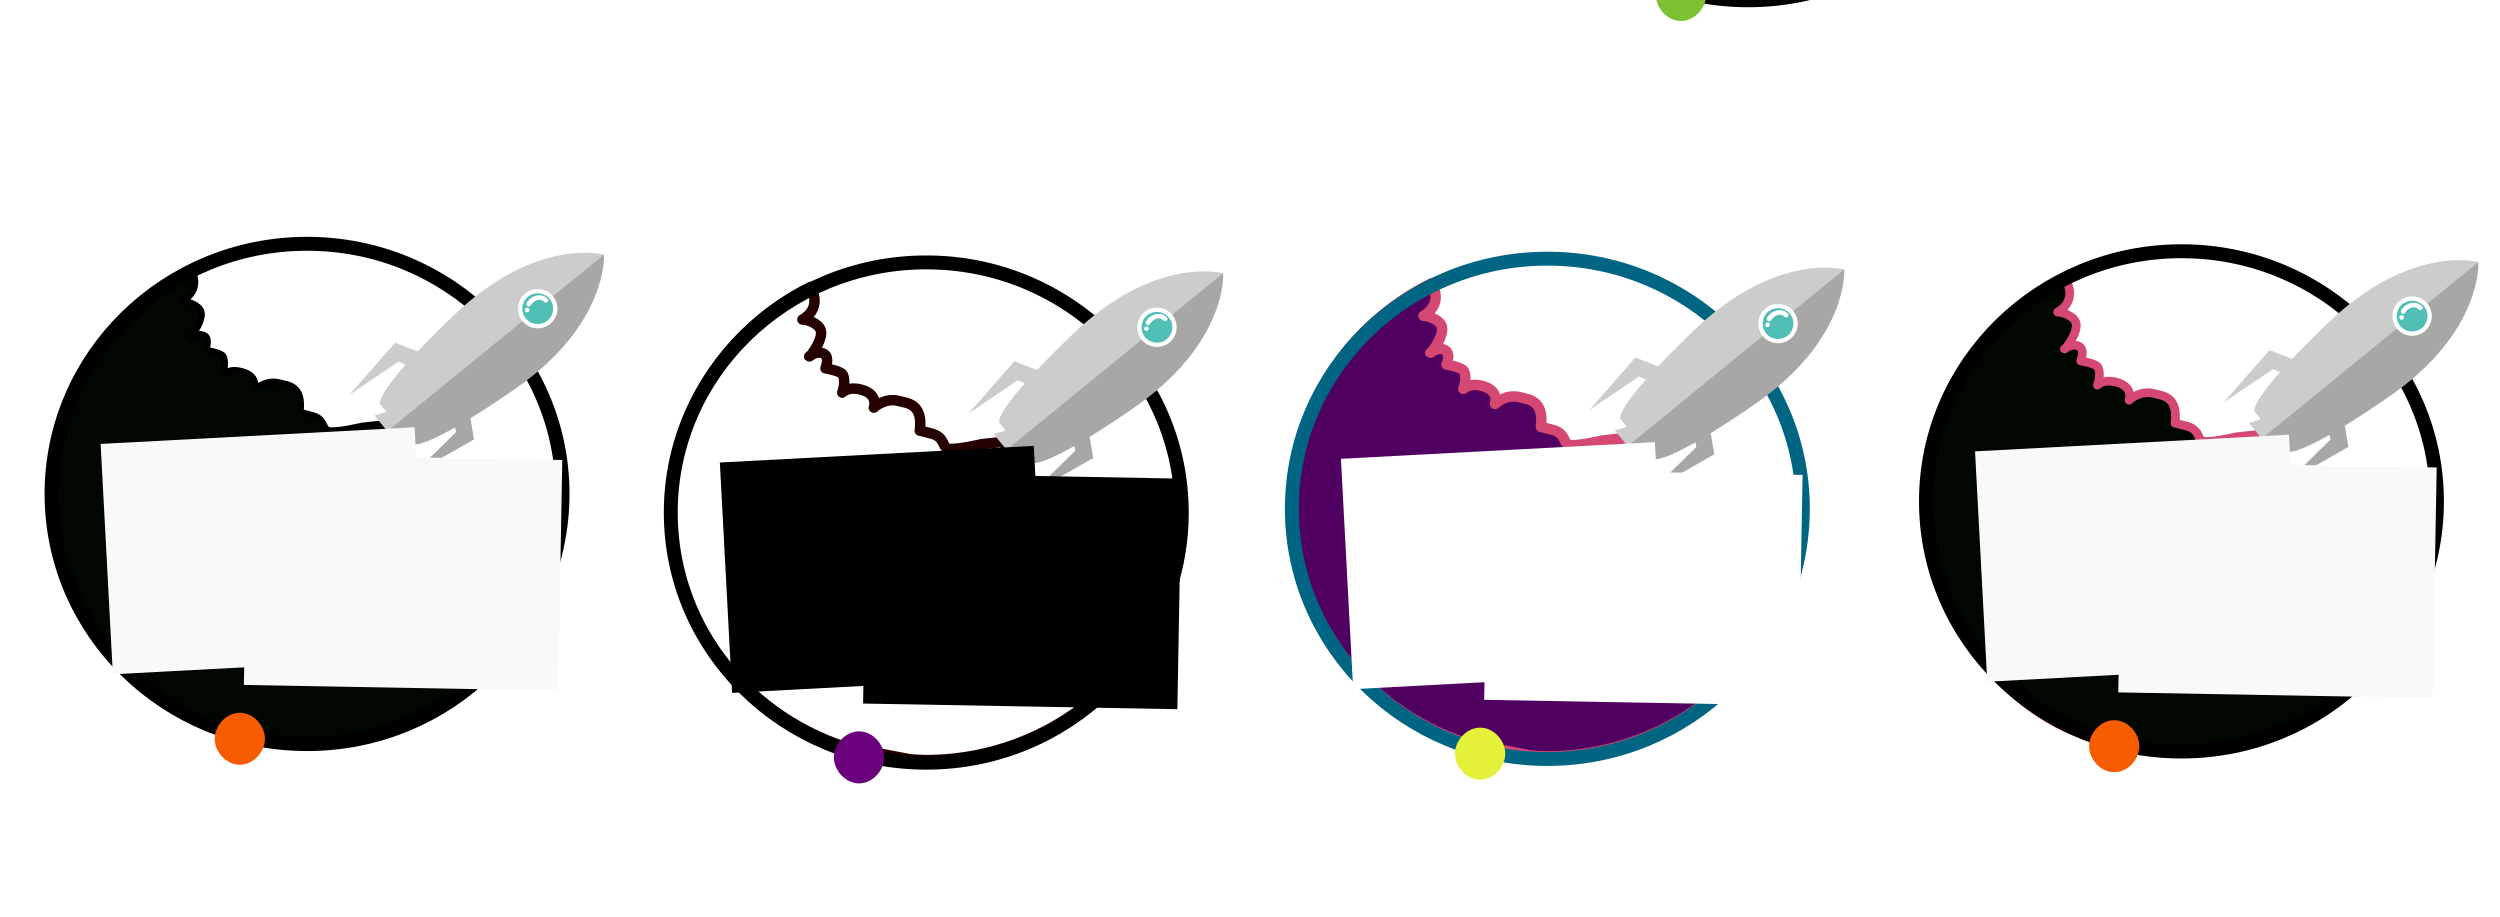 <?xml version="1.0" encoding="UTF-8" standalone="no"?>
<!-- Created with Inkscape (http://www.inkscape.org/) -->

<svg
   xmlns:dc="http://purl.org/dc/elements/1.1/"
   xmlns:cc="http://creativecommons.org/ns#"
   xmlns:rdf="http://www.w3.org/1999/02/22-rdf-syntax-ns#"
   xmlns:svg="http://www.w3.org/2000/svg"
   xmlns="http://www.w3.org/2000/svg"
   xmlns:xlink="http://www.w3.org/1999/xlink"
   xmlns:sodipodi="http://sodipodi.sourceforge.net/DTD/sodipodi-0.dtd"
   xmlns:inkscape="http://www.inkscape.org/namespaces/inkscape"
   height="297mm"
   width="810mm"
   viewBox="0 0 2870.079 1052.362"
   id="svg2"
   version="1.1"
   inkscape:version="0.91 r13725"
   sodipodi:docname="gu-logo.svg">
  <defs
     id="defs8">
    <mask
       id="mask26">
      <g
         style="filter:url(#alpha)"
         id="g1280">
        <rect
           x="0"
           y="0"
           width="722.11"
           height="723.671"
           style="fill:#000000;fill-opacity:0.5;stroke:none"
           id="rect1282" />
      </g>
    </mask>
    <filter
       id="alpha"
       filterUnits="objectBoundingBox"
       x="0"
       y="0"
       width="1"
       height="1">
      <feColorMatrix
         type="matrix"
         in="SourceGraphic"
         values="0 0 0 0 1 0 0 0 0 1 0 0 0 0 1 0 0 0 1 0"
         id="feColorMatrix448" />
    </filter>
    <clipPath
       id="clip309">
      <rect
         y="0"
         x="0"
         width="57"
         height="263"
         id="rect1288" />
    </clipPath>
    <clipPath
       id="clip310">
      <path
         inkscape:connector-curvature="0"
         d="m 0.191,0.156 56.078,0 0,262.816 -56.078,0 z m 0,0"
         id="path1285" />
    </clipPath>
  </defs>
  <sodipodi:namedview
     pagecolor="#ffffff"
     bordercolor="#666666"
     borderopacity="1"
     objecttolerance="10"
     gridtolerance="10"
     guidetolerance="10"
     inkscape:pageopacity="0"
     inkscape:pageshadow="2"
     inkscape:window-width="1332"
     inkscape:window-height="671"
     id="namedview6"
     showgrid="false"
     inkscape:zoom="0.16561336"
     inkscape:cx="2026.9169"
     inkscape:cy="615.04942"
     inkscape:window-x="0"
     inkscape:window-y="27"
     inkscape:window-maximized="0"
     inkscape:current-layer="g3233" />
  <g
     id="g3287"
     transform="translate(-736.732,159.637)">
    <ellipse
       ry="80.392"
       rx="79.412"
       cy="501.261"
       cx="201.004"
       id="path3201"
       style="fill:#000000;fill-opacity:1;stroke-width:14;stroke-miterlimit:4;stroke-dasharray:none" />
    <circle
       r="64.706"
       style="fill:#000000;fill-opacity:1;stroke-width:14;stroke-miterlimit:4;stroke-dasharray:none"
       id="ellipse3203"
       cx="286.494"
       cy="525.713" />
    <ellipse
       ry="50"
       rx="48.039"
       cy="531.641"
       cx="339.465"
       id="circle3205"
       style="fill:#000000;fill-opacity:1;stroke-width:14;stroke-miterlimit:4;stroke-dasharray:none" />
    <ellipse
       ry="25.191"
       rx="23.663"
       style="fill:#000000;fill-opacity:1;stroke-width:14;stroke-miterlimit:4;stroke-dasharray:none"
       id="circle3207"
       cx="389.282"
       cy="507.613" />
  </g>
  <use
     height="100%"
     width="100%"
     y="0"
     x="0"
     xlink:href="#surface944"
     transform="matrix(1.25,0,0,1.25,-449.64,383.985)"
     mask="url(#mask26)"
     id="use2444" />
  <path
     style="fill:#120000;fill-opacity:1;fill-rule:evenodd;stroke:none;stroke-width:1px;stroke-linecap:butt;stroke-linejoin:miter;stroke-opacity:1"
     d="m -511.675,64.915 c -7.716,0.054 -14.686,2.668 -14.686,2.668 l -81.301,101.875 -35.754,95.412 2.162,142.592 35.39,57.401 50.499,54.422 214.416,41.195 77.035,-23.246 66.564,-41.227 c 0,0 15.328,-21.468 1.912,-33.205 -17.991,-15.74 -32.398,0.707 -32.398,0.707 1.372,-4.503 0.406,-16.509 -5.467,-20.377 -6.932,-4.566 -23.506,0.952 -27.842,3.307 -0.621,0.539 -1.078,0.881 -1.078,0.881 -0.102,-0.148 0.326,-0.472 1.078,-0.881 2.239,-1.943 7.143,-7.026 5.273,-13.088 -1.945,-6.307 -13.635,-4.883 -13.635,-4.883 0,0 1.451,-15.514 -1.744,-18.357 -6.119,-5.445 -17.656,-4.188 -17.656,-4.188 0,0 8.835,-4.494 7.666,-20.152 -1.169,-15.659 -14.215,-14.387 -14.215,-14.387 0,0 13.013,-7.595 12.986,-22.475 -0.304,-7.105 4.901,-24.187 -23.566,-27.973 0,0 0.321,-2.205 0.178,-12.576 -0.205,-14.871 -12.273,-12.736 -10.176,-21.566 2.434,-10.246 16.6,-26.883 16.6,-26.883 l -11.699,-15.463 0.002,-0.002 -0.156,-0.201 -1.381,-1.824 -0.029,0.014 -11.916,-15.289 c 0,0 -19.729,9.393 -30.256,9.1 -9.072,-0.253 -3.895,-11.36 -18.209,-15.396 -9.983,-2.815 -12.197,-3.074 -12.197,-3.074 3.69,-28.48 -14.155,-27.861 -20.941,-29.988 -14.369,-3.866 -25.064,6.744 -25.064,6.744 0,0 4.596,-12.275 -10.23,-17.445 -14.826,-5.171 -21.449,2.203 -21.449,2.203 0,0 4.193,-10.821 0.512,-18.139 -1.922,-3.821 -17.285,-6.422 -17.285,-6.422 0,0 4.394,-10.927 -1.197,-14.434 -5.372,-3.369 -11.547,0.055 -14.004,1.717 -0.59,0.622 -1.014,0.951 -1.131,0.814 0,0 0.448,-0.352 1.131,-0.814 3.395,-3.584 12.999,-18.17 10.377,-26.045 -2.221,-6.672 -13.569,-10.705 -18.273,-10.541 0,0 19.608,-9.674 9.045,-31.117 -3.692,-7.495 -11.081,-9.44 -17.889,-9.393 z"
     id="path3299"
     inkscape:connector-curvature="0"
     sodipodi:nodetypes="scccccccccscscccscscscccsscccccccsscccscscscccscss" />
  <g
     id="g3233">
    <g
       id="g3253"
       transform="translate(-70.449,-17.078)"
       inkscape:export-xdpi="84.080002"
       inkscape:export-ydpi="84.080002">
      <path
         sodipodi:nodetypes="ccccccscscccscscscccssccccccscccscscscccscscc"
         inkscape:connector-curvature="0"
         id="ellipse3304"
         d="M 289.944,325.22 C 191.575,374.214 129.622,473.122 129.621,581.177 c 0.118,123.412 80.756,232.95 200.302,272.088 l 74.551,14.188 c 6.146,0.492 12.306,0.793 18.471,0.905 81.838,-0.135 159.898,-33.737 215.322,-92.689 -0.97,-2.643 -2.597,-5.147 -5.136,-7.347 -20.623,-17.87 -37.139,0.805 -37.139,0.805 1.573,-5.112 0.465,-18.746 -6.267,-23.137 -7.946,-5.184 -26.946,1.081 -31.916,3.754 -0.712,0.612 -1.236,1 -1.236,1 -0.117,-0.168 0.374,-0.536 1.236,-1 2.566,-2.206 8.188,-7.977 6.045,-14.86 -2.229,-7.16 -15.63,-5.544 -15.63,-5.544 0,0 1.664,-17.614 -1.999,-20.842 -7.015,-6.182 -20.24,-4.754 -20.24,-4.754 0,0 10.128,-5.102 8.788,-22.88 -1.34,-17.778 -16.295,-16.332 -16.295,-16.332 0,0 14.917,-8.625 14.886,-25.519 -0.348,-8.067 5.618,-27.461 -27.015,-31.759 0,0 0.368,-2.503 0.204,-14.279 -0.235,-16.884 -14.069,-14.461 -11.665,-24.486 2.79,-11.633 26.49,-55.408 26.49,-55.408 l -5.883,-8.727 -1.096,12.799 -0.376,-14.484 -27.972,3.052 c 0,0 -23.615,5.714 -35.682,5.381 -10.399,-0.287 -4.465,-12.898 -20.873,-17.48 -11.444,-3.196 -13.982,-3.49 -13.982,-3.49 4.23,-32.335 -16.227,-31.632 -24.006,-34.047 -16.471,-4.389 -28.732,7.657 -28.732,7.657 0,0 5.268,-13.936 -11.727,-19.807 -16.996,-5.871 -24.588,2.501 -24.588,2.501 0,0 4.807,-12.286 0.587,-20.594 -2.204,-4.338 -19.814,-7.291 -19.814,-7.291 0,0 5.037,-12.406 -1.372,-16.387 -6.158,-3.825 -13.237,0.062 -16.053,1.949 -0.676,0.707 -1.162,1.08 -1.296,0.925 0,0 0.513,-0.4 1.296,-0.925 3.892,-4.069 14.901,-20.63 11.895,-29.57 -2.547,-7.575 -15.555,-12.154 -20.947,-11.968 0,0 22.477,-10.983 10.368,-35.329 -0.361,-0.725 -0.763,-1.389 -1.182,-2.025 z"
         style="fill:#000600;fill-opacity:1;fill-rule:evenodd;stroke:#000000;stroke-width:6.845;stroke-linecap:round;stroke-linejoin:round;stroke-miterlimit:4;stroke-dasharray:none;stroke-dashoffset:30;stroke-opacity:1" />
      <ellipse
         ry="287.18"
         rx="293.323"
         cy="584.146"
         cx="422.945"
         id="path3140"
         style="fill:#ff0000;fill-opacity:0;fill-rule:evenodd;stroke:#000000;stroke-width:15.972;stroke-linecap:butt;stroke-linejoin:miter;stroke-miterlimit:4;stroke-dasharray:none;stroke-opacity:1" />
      <g
         transform="matrix(0.632,0.775,-0.775,0.632,1346.596,414.089)"
         id="g3252">
        <path
           inkscape:connector-curvature="0"
           style="fill:#cccccc;fill-opacity:1;fill-rule:nonzero;stroke:none"
           d="m -400.763,623.032 c 2.144,-16.025 4.253,-35.703 6.216,-59.897 10.63,-131.113 -54.849,-177.622 -54.849,-177.622 0,0 -65.635,46.509 -55,177.622 1.895,23.403 3.931,42.573 5.996,58.306 l -24.258,13.75 13.286,78.843 6.206,-68.213 7.759,-3.965 c 8.521,51.846 16.641,51.211 16.641,51.211 l 11.328,0 -5.312,13.291 45.474,0 -3.545,-13.291 10.645,0 c 0,0 7.969,0.61 16.401,-49.795 l 4.98,2.549 6.201,68.213 13.291,-78.843 z m 0,0"
           id="path2434-3" />
        <path
           style="fill:#120000;fill-opacity:0.191;fill-rule:nonzero;stroke:none"
           d="m -449.395,385.513 c 0,0 -0.052,0.039 -0.055,0.041 l 0,320.803 22.174,0 -3.545,-13.291 10.645,0 c 0,0 7.968,0.61 16.4,-49.795 l 4.98,2.549 6.201,68.213 13.291,-78.842 -21.459,-12.158 c 2.144,-16.025 4.252,-35.704 6.215,-59.898 10.63,-131.113 -54.848,-177.621 -54.848,-177.621 z"
           id="path2434"
           inkscape:connector-curvature="0" />
        <path
           inkscape:connector-curvature="0"
           style="fill:#ffffff;fill-opacity:1;fill-rule:nonzero;stroke:none"
           d="m -426.808,483.624 c 0,12.48 -10.117,22.593 -22.588,22.593 -12.48,0 -22.593,-10.112 -22.593,-22.593 0,-12.476 10.112,-22.588 22.593,-22.588 12.471,0 22.588,10.112 22.588,22.588"
           id="path2436" />
        <path
           inkscape:connector-curvature="0"
           style="fill:#51bfb5;fill-opacity:1;fill-rule:nonzero;stroke:none"
           d="m -431.681,483.624 c 0,9.785 -7.93,17.72 -17.72,17.72 -9.785,0 -17.715,-7.935 -17.715,-17.72 0,-9.785 7.93,-17.715 17.715,-17.715 9.79,0 17.72,7.93 17.72,17.715"
           id="path2438" />
        <path
           inkscape:connector-curvature="0"
           style="fill:#ffffff;fill-opacity:1;fill-rule:nonzero;stroke:none"
           d="m -450.836,467.676 c -10.581,0.591 -15.063,12.607 -11.758,21.416 1.196,3.179 6.333,1.802 5.127,-1.416 -1.978,-5.273 -0.649,-14.282 6.631,-14.683 3.408,-0.19 3.423,-5.508 0,-5.317"
           id="path2440" />
        <path
           inkscape:connector-curvature="0"
           style="fill:#ffffff;fill-opacity:1;fill-rule:nonzero;stroke:none"
           d="m -455.822,496.578 c 3.428,0 3.428,-5.312 0,-5.312 -3.428,0 -3.428,5.312 0,5.312"
           id="path2442" />
      </g>
      <path
         transform="matrix(0.75,0,0,0.84,28.85,384.756)"
         d="m 422.549,536.42 c -21.462,-4e-5 -38.492,18.261 -38.492,35.551 -2e-5,17.29 17.03,35.551 38.492,35.551 21.462,4e-5 38.492,-18.261 38.492,-35.551 10e-6,-17.29 -17.03,-35.551 -38.492,-35.551 z"
         id="path3199"
         style="fill:#f75d00;fill-opacity:1;fill-rule:evenodd;stroke:none;stroke-width:4;stroke-linecap:butt;stroke-linejoin:miter;stroke-miterlimit:4;stroke-dasharray:none;stroke-opacity:1"
         inkscape:original="M 422.54883 319.0293 A 255.88235 252.94118 0 0 0 166.66602 571.9707 A 255.88235 252.94118 0 0 0 422.54883 824.91211 A 255.88235 252.94118 0 0 0 678.43164 571.9707 A 255.88235 252.94118 0 0 0 422.54883 319.0293 z "
         inkscape:radius="-217.39153"
         sodipodi:type="inkscape:offset" />
      <flowRoot
         xml:space="preserve"
         id="flowRoot3328"
         style="font-style:normal;font-variant:normal;font-weight:normal;font-stretch:normal;font-size:40px;line-height:125%;font-family:sans-serif;-inkscape-font-specification:sans-serif;letter-spacing:0px;word-spacing:0px;fill:#f9f9f9;fill-opacity:1;stroke:none;stroke-width:1px;stroke-linecap:butt;stroke-linejoin:miter;stroke-opacity:1"
         transform="matrix(1,0.018,-0.018,1,292.427,-9.006)"><flowRegion
           id="flowRegion3330"><rect
             id="rect3332"
             width="360.783"
             height="264.717"
             x="72.584"
             y="546.412"
             style="font-style:normal;font-variant:normal;font-weight:normal;font-stretch:normal;font-family:sans-serif;-inkscape-font-specification:sans-serif;fill:#f9f9f9" /></flowRegion><flowPara
           id="flowPara3334"
           style="font-style:normal;font-variant:normal;font-weight:bold;font-stretch:normal;font-size:175px;font-family:Junction;-inkscape-font-specification:'Junction Bold';fill:#f9f9f9">u</flowPara></flowRoot>      <flowRoot
         transform="matrix(0.999,-0.053,0.053,0.999,84.489,-15.295)"
         style="font-style:normal;font-variant:normal;font-weight:normal;font-stretch:normal;font-size:225px;line-height:125%;font-family:sans-serif;-inkscape-font-specification:sans-serif;letter-spacing:0px;word-spacing:0px;fill:#f9f9f9;fill-opacity:1;stroke:none;stroke-width:1px;stroke-linecap:butt;stroke-linejoin:miter;stroke-opacity:1"
         id="flowRoot3336"
         xml:space="preserve"><flowRegion
           id="flowRegion3338"><rect
             style="font-style:normal;font-variant:normal;font-weight:normal;font-stretch:normal;font-size:225px;font-family:sans-serif;-inkscape-font-specification:sans-serif;fill:#f9f9f9"
             y="546.412"
             x="72.584"
             height="264.717"
             width="360.783"
             id="rect3340" /></flowRegion><flowPara
           style="font-style:normal;font-variant:normal;font-weight:bold;font-stretch:normal;font-size:225px;font-family:Junction;-inkscape-font-specification:'Junction Bold';fill:#f9f9f9"
           id="flowPara3342">G</flowPara></flowRoot>    </g>
    <g
       transform="translate(640.444,4.27)"
       id="g3273"
       inkscape:export-xdpi="84.080002"
       inkscape:export-ydpi="84.080002">
      <path
         style="fill:none;fill-opacity:1;fill-rule:evenodd;stroke:#250000;stroke-width:12;stroke-linecap:round;stroke-linejoin:round;stroke-miterlimit:4;stroke-dasharray:none;stroke-dashoffset:30;stroke-opacity:1"
         d="M 289.944,325.22 C 191.575,374.214 129.622,473.122 129.621,581.177 c 0.118,123.412 80.756,232.95 200.302,272.088 l 74.551,14.188 c 6.146,0.492 12.306,0.793 18.471,0.905 81.838,-0.135 159.898,-33.737 215.322,-92.689 -0.97,-2.643 -2.597,-5.147 -5.136,-7.347 -20.623,-17.87 -37.139,0.805 -37.139,0.805 1.573,-5.112 0.465,-18.746 -6.267,-23.137 -7.946,-5.184 -26.946,1.081 -31.916,3.754 -0.712,0.612 -1.236,1 -1.236,1 -0.117,-0.168 0.374,-0.536 1.236,-1 2.566,-2.206 8.188,-7.977 6.045,-14.86 -2.229,-7.16 -15.63,-5.544 -15.63,-5.544 0,0 1.664,-17.614 -1.999,-20.842 -7.015,-6.182 -20.24,-4.754 -20.24,-4.754 0,0 10.128,-5.102 8.788,-22.88 -1.34,-17.778 -16.295,-16.332 -16.295,-16.332 0,0 14.917,-8.625 14.886,-25.519 -0.348,-8.067 5.618,-27.461 -27.015,-31.759 0,0 0.368,-2.503 0.204,-14.279 -0.235,-16.884 -14.069,-14.461 -11.665,-24.486 2.79,-11.633 26.49,-55.408 26.49,-55.408 l -5.883,-8.727 -1.096,12.799 -0.376,-14.484 -27.972,3.052 c 0,0 -23.615,5.714 -35.682,5.381 -10.399,-0.287 -4.465,-12.898 -20.873,-17.48 -11.444,-3.196 -13.982,-3.49 -13.982,-3.49 4.23,-32.335 -16.227,-31.632 -24.006,-34.047 -16.471,-4.389 -28.732,7.657 -28.732,7.657 0,0 5.268,-13.936 -11.727,-19.807 -16.996,-5.871 -24.588,2.501 -24.588,2.501 0,0 4.807,-12.286 0.587,-20.594 -2.204,-4.338 -19.814,-7.291 -19.814,-7.291 0,0 5.037,-12.406 -1.372,-16.387 -6.158,-3.825 -13.237,0.062 -16.053,1.949 -0.676,0.707 -1.162,1.08 -1.296,0.925 0,0 0.513,-0.4 1.296,-0.925 3.892,-4.069 14.901,-20.63 11.895,-29.57 -2.547,-7.575 -15.555,-12.154 -20.947,-11.968 0,0 22.477,-10.983 10.368,-35.329 -0.361,-0.725 -0.763,-1.389 -1.182,-2.025 z"
         id="path3277"
         inkscape:connector-curvature="0"
         sodipodi:nodetypes="ccccccscscccscscscccssccccccscccscscscccscscc" />
      <ellipse
         style="fill:#ff0000;fill-opacity:0;fill-rule:evenodd;stroke:#000000;stroke-width:15.972;stroke-linecap:butt;stroke-linejoin:miter;stroke-miterlimit:4;stroke-dasharray:none;stroke-opacity:1"
         id="ellipse3275"
         cx="422.945"
         cy="584.146"
         rx="293.323"
         ry="287.18" />
      <g
         id="g3279"
         transform="matrix(0.632,0.775,-0.775,0.632,1346.596,414.089)">
        <path
           id="path3281"
           d="m -400.763,623.032 c 2.144,-16.025 4.253,-35.703 6.216,-59.897 10.63,-131.113 -54.849,-177.622 -54.849,-177.622 0,0 -65.635,46.509 -55,177.622 1.895,23.403 3.931,42.573 5.996,58.306 l -24.258,13.75 13.286,78.843 6.206,-68.213 7.759,-3.965 c 8.521,51.846 16.641,51.211 16.641,51.211 l 11.328,0 -5.312,13.291 45.474,0 -3.545,-13.291 10.645,0 c 0,0 7.969,0.61 16.401,-49.795 l 4.98,2.549 6.201,68.213 13.291,-78.843 z m 0,0"
           style="fill:#cccccc;fill-opacity:1;fill-rule:nonzero;stroke:none"
           inkscape:connector-curvature="0" />
        <path
           inkscape:connector-curvature="0"
           id="path3283"
           d="m -449.395,385.513 c 0,0 -0.052,0.039 -0.055,0.041 l 0,320.803 22.174,0 -3.545,-13.291 10.645,0 c 0,0 7.968,0.61 16.4,-49.795 l 4.98,2.549 6.201,68.213 13.291,-78.842 -21.459,-12.158 c 2.144,-16.025 4.252,-35.704 6.215,-59.898 10.63,-131.113 -54.848,-177.621 -54.848,-177.621 z"
           style="fill:#120000;fill-opacity:0.191;fill-rule:nonzero;stroke:none" />
        <path
           id="path3285"
           d="m -426.808,483.624 c 0,12.48 -10.117,22.593 -22.588,22.593 -12.48,0 -22.593,-10.112 -22.593,-22.593 0,-12.476 10.112,-22.588 22.593,-22.588 12.471,0 22.588,10.112 22.588,22.588"
           style="fill:#ffffff;fill-opacity:1;fill-rule:nonzero;stroke:none"
           inkscape:connector-curvature="0" />
        <path
           id="path3287"
           d="m -431.681,483.624 c 0,9.785 -7.93,17.72 -17.72,17.72 -9.785,0 -17.715,-7.935 -17.715,-17.72 0,-9.785 7.93,-17.715 17.715,-17.715 9.79,0 17.72,7.93 17.72,17.715"
           style="fill:#51bfb5;fill-opacity:1;fill-rule:nonzero;stroke:none"
           inkscape:connector-curvature="0" />
        <path
           id="path3289"
           d="m -450.836,467.676 c -10.581,0.591 -15.063,12.607 -11.758,21.416 1.196,3.179 6.333,1.802 5.127,-1.416 -1.978,-5.273 -0.649,-14.282 6.631,-14.683 3.408,-0.19 3.423,-5.508 0,-5.317"
           style="fill:#ffffff;fill-opacity:1;fill-rule:nonzero;stroke:none"
           inkscape:connector-curvature="0" />
        <path
           id="path3291"
           d="m -455.822,496.578 c 3.428,0 3.428,-5.312 0,-5.312 -3.428,0 -3.428,5.312 0,5.312"
           style="fill:#ffffff;fill-opacity:1;fill-rule:nonzero;stroke:none"
           inkscape:connector-curvature="0" />
      </g>
      <path
         sodipodi:type="inkscape:offset"
         inkscape:radius="-217.39153"
         inkscape:original="M 422.54883 319.0293 A 255.88235 252.94118 0 0 0 166.66602 571.9707 A 255.88235 252.94118 0 0 0 422.54883 824.91211 A 255.88235 252.94118 0 0 0 678.43164 571.9707 A 255.88235 252.94118 0 0 0 422.54883 319.0293 z "
         style="fill:#6b017c;fill-opacity:1;fill-rule:evenodd;stroke:none;stroke-width:4;stroke-linecap:butt;stroke-linejoin:miter;stroke-miterlimit:4;stroke-dasharray:none;stroke-opacity:1"
         id="path3293"
         d="m 422.549,536.42 c -21.462,-4e-5 -38.492,18.261 -38.492,35.551 -2e-5,17.29 17.03,35.551 38.492,35.551 21.462,4e-5 38.492,-18.261 38.492,-35.551 10e-6,-17.29 -17.03,-35.551 -38.492,-35.551 z"
         transform="matrix(0.75,0,0,0.84,28.85,384.756)" />
      <flowRoot
         transform="matrix(1,0.018,-0.018,1,292.427,-9.006)"
         style="font-style:normal;font-variant:normal;font-weight:normal;font-stretch:normal;font-size:40px;line-height:125%;font-family:sans-serif;-inkscape-font-specification:sans-serif;letter-spacing:0px;word-spacing:0px;fill:#000000;fill-opacity:1;stroke:none;stroke-width:1px;stroke-linecap:butt;stroke-linejoin:miter;stroke-opacity:1"
         id="flowRoot3295"
         xml:space="preserve"><flowRegion
           id="flowRegion3297"><rect
             style="font-style:normal;font-variant:normal;font-weight:normal;font-stretch:normal;font-family:sans-serif;-inkscape-font-specification:sans-serif;fill:#000000;fill-opacity:1"
             y="546.412"
             x="72.584"
             height="264.717"
             width="360.783"
             id="rect3299" /></flowRegion><flowPara
           style="font-style:normal;font-variant:normal;font-weight:bold;font-stretch:normal;font-size:175px;font-family:Junction;-inkscape-font-specification:'Junction Bold';fill:#000000;fill-opacity:1"
           id="flowPara3301">u</flowPara></flowRoot>      <flowRoot
         xml:space="preserve"
         id="flowRoot3303"
         style="font-style:normal;font-variant:normal;font-weight:normal;font-stretch:normal;font-size:225px;line-height:125%;font-family:sans-serif;-inkscape-font-specification:sans-serif;letter-spacing:0px;word-spacing:0px;fill:#000000;fill-opacity:1;stroke:none;stroke-width:1px;stroke-linecap:butt;stroke-linejoin:miter;stroke-opacity:1"
         transform="matrix(0.999,-0.053,0.053,0.999,84.489,-15.295)"><flowRegion
           id="flowRegion3305"><rect
             id="rect3307"
             width="360.783"
             height="264.717"
             x="72.584"
             y="546.412"
             style="font-style:normal;font-variant:normal;font-weight:normal;font-stretch:normal;font-size:225px;font-family:sans-serif;-inkscape-font-specification:sans-serif;fill:#000000;fill-opacity:1" /></flowRegion><flowPara
           id="flowPara3309"
           style="font-style:normal;font-variant:normal;font-weight:bold;font-stretch:normal;font-size:225px;font-family:Junction;-inkscape-font-specification:'Junction Bold';fill:#000000;fill-opacity:1">G</flowPara></flowRoot>    </g>
    <g
       id="g3311"
       transform="translate(1353.471,3.2633191e-6)"
       inkscape:export-xdpi="84.080002"
       inkscape:export-ydpi="84.080002">
      <path
         sodipodi:nodetypes="ccccccscscccscscscccssccccccscccscscscccscscc"
         inkscape:connector-curvature="0"
         id="path3313"
         d="M 289.944,325.22 C 191.575,374.214 129.622,473.122 129.621,581.177 c 0.118,123.412 80.756,232.95 200.302,272.088 l 74.551,14.188 c 6.146,0.492 12.306,0.793 18.471,0.905 81.838,-0.135 159.898,-33.737 215.322,-92.689 -0.97,-2.643 -2.597,-5.147 -5.136,-7.347 -20.623,-17.87 -37.139,0.805 -37.139,0.805 1.573,-5.112 0.465,-18.746 -6.267,-23.137 -7.946,-5.184 -26.946,1.081 -31.916,3.754 -0.712,0.612 -1.236,1 -1.236,1 -0.117,-0.168 0.374,-0.536 1.236,-1 2.566,-2.206 8.188,-7.977 6.045,-14.86 -2.229,-7.16 -15.63,-5.544 -15.63,-5.544 0,0 1.664,-17.614 -1.999,-20.842 -7.015,-6.182 -20.24,-4.754 -20.24,-4.754 0,0 10.128,-5.102 8.788,-22.88 -1.34,-17.778 -16.295,-16.332 -16.295,-16.332 0,0 14.917,-8.625 14.886,-25.519 -0.348,-8.067 5.618,-27.461 -27.015,-31.759 0,0 0.368,-2.503 0.204,-14.279 -0.235,-16.884 -14.069,-14.461 -11.665,-24.486 2.79,-11.633 26.49,-55.408 26.49,-55.408 l -5.883,-8.727 -1.096,12.799 -0.376,-14.484 -27.972,3.052 c 0,0 -23.615,5.714 -35.682,5.381 -10.399,-0.287 -4.465,-12.898 -20.873,-17.48 -11.444,-3.196 -13.982,-3.49 -13.982,-3.49 4.23,-32.335 -16.227,-31.632 -24.006,-34.047 -16.471,-4.389 -28.732,7.657 -28.732,7.657 0,0 5.268,-13.936 -11.727,-19.807 -16.996,-5.871 -24.588,2.501 -24.588,2.501 0,0 4.807,-12.286 0.587,-20.594 -2.204,-4.338 -19.814,-7.291 -19.814,-7.291 0,0 5.037,-12.406 -1.372,-16.387 -6.158,-3.825 -13.237,0.062 -16.053,1.949 -0.676,0.707 -1.162,1.08 -1.296,0.925 0,0 0.513,-0.4 1.296,-0.925 3.892,-4.069 14.901,-20.63 11.895,-29.57 -2.547,-7.575 -15.555,-12.154 -20.947,-11.968 0,0 22.477,-10.983 10.368,-35.329 -0.361,-0.725 -0.763,-1.389 -1.182,-2.025 z"
         style="fill:#500061;fill-opacity:1;fill-rule:evenodd;stroke:#d44871;stroke-width:12;stroke-linecap:round;stroke-linejoin:round;stroke-miterlimit:4;stroke-dasharray:none;stroke-dashoffset:30;stroke-opacity:1" />
      <ellipse
         ry="287.18"
         rx="293.323"
         cy="584.146"
         cx="422.945"
         id="ellipse3315"
         style="fill:#ff0000;fill-opacity:0;fill-rule:evenodd;stroke:#006583;stroke-width:15.972;stroke-linecap:butt;stroke-linejoin:miter;stroke-miterlimit:4;stroke-dasharray:none;stroke-opacity:1" />
      <g
         transform="matrix(0.632,0.775,-0.775,0.632,1346.596,414.089)"
         id="g3317">
        <path
           inkscape:connector-curvature="0"
           style="fill:#cccccc;fill-opacity:1;fill-rule:nonzero;stroke:none"
           d="m -400.763,623.032 c 2.144,-16.025 4.253,-35.703 6.216,-59.897 10.63,-131.113 -54.849,-177.622 -54.849,-177.622 0,0 -65.635,46.509 -55,177.622 1.895,23.403 3.931,42.573 5.996,58.306 l -24.258,13.75 13.286,78.843 6.206,-68.213 7.759,-3.965 c 8.521,51.846 16.641,51.211 16.641,51.211 l 11.328,0 -5.312,13.291 45.474,0 -3.545,-13.291 10.645,0 c 0,0 7.969,0.61 16.401,-49.795 l 4.98,2.549 6.201,68.213 13.291,-78.843 z m 0,0"
           id="path3319" />
        <path
           style="fill:#120000;fill-opacity:0.191;fill-rule:nonzero;stroke:none"
           d="m -449.395,385.513 c 0,0 -0.052,0.039 -0.055,0.041 l 0,320.803 22.174,0 -3.545,-13.291 10.645,0 c 0,0 7.968,0.61 16.4,-49.795 l 4.98,2.549 6.201,68.213 13.291,-78.842 -21.459,-12.158 c 2.144,-16.025 4.252,-35.704 6.215,-59.898 10.63,-131.113 -54.848,-177.621 -54.848,-177.621 z"
           id="path3321"
           inkscape:connector-curvature="0" />
        <path
           inkscape:connector-curvature="0"
           style="fill:#ffffff;fill-opacity:1;fill-rule:nonzero;stroke:none"
           d="m -426.808,483.624 c 0,12.48 -10.117,22.593 -22.588,22.593 -12.48,0 -22.593,-10.112 -22.593,-22.593 0,-12.476 10.112,-22.588 22.593,-22.588 12.471,0 22.588,10.112 22.588,22.588"
           id="path3323" />
        <path
           inkscape:connector-curvature="0"
           style="fill:#51bfb5;fill-opacity:1;fill-rule:nonzero;stroke:none"
           d="m -431.681,483.624 c 0,9.785 -7.93,17.72 -17.72,17.72 -9.785,0 -17.715,-7.935 -17.715,-17.72 0,-9.785 7.93,-17.715 17.715,-17.715 9.79,0 17.72,7.93 17.72,17.715"
           id="path3325" />
        <path
           inkscape:connector-curvature="0"
           style="fill:#ffffff;fill-opacity:1;fill-rule:nonzero;stroke:none"
           d="m -450.836,467.676 c -10.581,0.591 -15.063,12.607 -11.758,21.416 1.196,3.179 6.333,1.802 5.127,-1.416 -1.978,-5.273 -0.649,-14.282 6.631,-14.683 3.408,-0.19 3.423,-5.508 0,-5.317"
           id="path3327" />
        <path
           inkscape:connector-curvature="0"
           style="fill:#ffffff;fill-opacity:1;fill-rule:nonzero;stroke:none"
           d="m -455.822,496.578 c 3.428,0 3.428,-5.312 0,-5.312 -3.428,0 -3.428,5.312 0,5.312"
           id="path3329" />
      </g>
      <path
         transform="matrix(0.75,0,0,0.84,28.85,384.756)"
         d="m 422.549,536.42 c -21.462,-4e-5 -38.492,18.261 -38.492,35.551 -2e-5,17.29 17.03,35.551 38.492,35.551 21.462,4e-5 38.492,-18.261 38.492,-35.551 10e-6,-17.29 -17.03,-35.551 -38.492,-35.551 z"
         id="path3331"
         style="fill:#e5f038;fill-opacity:1;fill-rule:evenodd;stroke:none;stroke-width:4;stroke-linecap:butt;stroke-linejoin:miter;stroke-miterlimit:4;stroke-dasharray:none;stroke-opacity:1"
         inkscape:original="M 422.54883 319.0293 A 255.88235 252.94118 0 0 0 166.66602 571.9707 A 255.88235 252.94118 0 0 0 422.54883 824.91211 A 255.88235 252.94118 0 0 0 678.43164 571.9707 A 255.88235 252.94118 0 0 0 422.54883 319.0293 z "
         inkscape:radius="-217.39153"
         sodipodi:type="inkscape:offset" />
      <flowRoot
         xml:space="preserve"
         id="flowRoot3333"
         style="font-style:normal;font-variant:normal;font-weight:normal;font-stretch:normal;font-size:40px;line-height:125%;font-family:sans-serif;-inkscape-font-specification:sans-serif;letter-spacing:0px;word-spacing:0px;fill:#ffffff;fill-opacity:1;stroke:none;stroke-width:1px;stroke-linecap:butt;stroke-linejoin:miter;stroke-opacity:1"
         transform="matrix(1,0.018,-0.018,1,292.427,-9.006)"><flowRegion
           id="flowRegion3335"><rect
             id="rect3337"
             width="360.783"
             height="264.717"
             x="72.584"
             y="546.412"
             style="font-style:normal;font-variant:normal;font-weight:normal;font-stretch:normal;font-family:sans-serif;-inkscape-font-specification:sans-serif;fill:#ffffff;fill-opacity:1" /></flowRegion><flowPara
           id="flowPara3339"
           style="font-style:normal;font-variant:normal;font-weight:bold;font-stretch:normal;font-size:175px;font-family:Junction;-inkscape-font-specification:'Junction Bold';fill:#ffffff;fill-opacity:1">u</flowPara></flowRoot>      <flowRoot
         transform="matrix(0.999,-0.053,0.053,0.999,84.489,-15.295)"
         style="font-style:normal;font-variant:normal;font-weight:normal;font-stretch:normal;font-size:225px;line-height:125%;font-family:sans-serif;-inkscape-font-specification:sans-serif;letter-spacing:0px;word-spacing:0px;fill:#ffffff;fill-opacity:1;stroke:none;stroke-width:1px;stroke-linecap:butt;stroke-linejoin:miter;stroke-opacity:1"
         id="flowRoot3341"
         xml:space="preserve"><flowRegion
           id="flowRegion3343"><rect
             style="font-style:normal;font-variant:normal;font-weight:normal;font-stretch:normal;font-size:225px;font-family:sans-serif;-inkscape-font-specification:sans-serif;fill:#ffffff;fill-opacity:1"
             y="546.412"
             x="72.584"
             height="264.717"
             width="360.783"
             id="rect3345" /></flowRegion><flowPara
           style="font-style:normal;font-variant:normal;font-weight:bold;font-stretch:normal;font-size:225px;font-family:Junction;-inkscape-font-specification:'Junction Bold';fill:#ffffff;fill-opacity:1"
           id="flowPara3347">G</flowPara></flowRoot>    </g>
    <g
       id="g3349"
       transform="translate(1584.031,-871.003)"
       inkscape:export-xdpi="168.16"
       inkscape:export-ydpi="168.16">
      <path
         sodipodi:nodetypes="ccccccscscccscscscccssccccccscccscscscccscscc"
         inkscape:connector-curvature="0"
         id="path3351"
         d="M 289.944,325.22 C 191.575,374.214 129.622,473.122 129.621,581.177 c 0.118,123.412 80.756,232.95 200.302,272.088 l 74.551,14.188 c 6.146,0.492 12.306,0.793 18.471,0.905 81.838,-0.135 159.898,-33.737 215.322,-92.689 -0.97,-2.643 -2.597,-5.147 -5.136,-7.347 -20.623,-17.87 -37.139,0.805 -37.139,0.805 1.573,-5.112 0.465,-18.746 -6.267,-23.137 -7.946,-5.184 -26.946,1.081 -31.916,3.754 -0.712,0.612 -1.236,1 -1.236,1 -0.117,-0.168 0.374,-0.536 1.236,-1 2.566,-2.206 8.188,-7.977 6.045,-14.86 -2.229,-7.16 -15.63,-5.544 -15.63,-5.544 0,0 1.664,-17.614 -1.999,-20.842 -7.015,-6.182 -20.24,-4.754 -20.24,-4.754 0,0 10.128,-5.102 8.788,-22.88 -1.34,-17.778 -16.295,-16.332 -16.295,-16.332 0,0 14.917,-8.625 14.886,-25.519 -0.348,-8.067 5.618,-27.461 -27.015,-31.759 0,0 0.368,-2.503 0.204,-14.279 -0.235,-16.884 -14.069,-14.461 -11.665,-24.486 2.79,-11.633 26.49,-55.408 26.49,-55.408 l -5.883,-8.727 -1.096,12.799 -0.376,-14.484 -27.972,3.052 c 0,0 -23.615,5.714 -35.682,5.381 -10.399,-0.287 -4.465,-12.898 -20.873,-17.48 -11.444,-3.196 -13.982,-3.49 -13.982,-3.49 4.23,-32.335 -16.227,-31.632 -24.006,-34.047 -16.471,-4.389 -28.732,7.657 -28.732,7.657 0,0 5.268,-13.936 -11.727,-19.807 -16.996,-5.871 -24.588,2.501 -24.588,2.501 0,0 4.807,-12.286 0.587,-20.594 -2.204,-4.338 -19.814,-7.291 -19.814,-7.291 0,0 5.037,-12.406 -1.372,-16.387 -6.158,-3.825 -13.237,0.062 -16.053,1.949 -0.676,0.707 -1.162,1.08 -1.296,0.925 0,0 0.513,-0.4 1.296,-0.925 3.892,-4.069 14.901,-20.63 11.895,-29.57 -2.547,-7.575 -15.555,-12.154 -20.947,-11.968 0,0 22.477,-10.983 10.368,-35.329 -0.361,-0.725 -0.763,-1.389 -1.182,-2.025 z"
         style="fill:none;fill-opacity:1;fill-rule:evenodd;stroke:#a61641;stroke-width:12;stroke-linecap:round;stroke-linejoin:round;stroke-miterlimit:4;stroke-dasharray:none;stroke-dashoffset:30;stroke-opacity:1" />
      <ellipse
         ry="287.18"
         rx="293.323"
         cy="584.146"
         cx="422.945"
         id="ellipse3353"
         style="fill:#ff0000;fill-opacity:0;fill-rule:evenodd;stroke:#000000;stroke-width:15.972;stroke-linecap:butt;stroke-linejoin:miter;stroke-miterlimit:4;stroke-dasharray:none;stroke-opacity:1" />
      <g
         transform="matrix(0.632,0.775,-0.775,0.632,1346.596,414.089)"
         id="g3355">
        <path
           inkscape:connector-curvature="0"
           style="fill:#cccccc;fill-opacity:1;fill-rule:nonzero;stroke:none"
           d="m -400.763,623.032 c 2.144,-16.025 4.253,-35.703 6.216,-59.897 10.63,-131.113 -54.849,-177.622 -54.849,-177.622 0,0 -65.635,46.509 -55,177.622 1.895,23.403 3.931,42.573 5.996,58.306 l -24.258,13.75 13.286,78.843 6.206,-68.213 7.759,-3.965 c 8.521,51.846 16.641,51.211 16.641,51.211 l 11.328,0 -5.312,13.291 45.474,0 -3.545,-13.291 10.645,0 c 0,0 7.969,0.61 16.401,-49.795 l 4.98,2.549 6.201,68.213 13.291,-78.843 z m 0,0"
           id="path3357" />
        <path
           style="fill:#120000;fill-opacity:0.191;fill-rule:nonzero;stroke:none"
           d="m -449.395,385.513 c 0,0 -0.052,0.039 -0.055,0.041 l 0,320.803 22.174,0 -3.545,-13.291 10.645,0 c 0,0 7.968,0.61 16.4,-49.795 l 4.98,2.549 6.201,68.213 13.291,-78.842 -21.459,-12.158 c 2.144,-16.025 4.252,-35.704 6.215,-59.898 10.63,-131.113 -54.848,-177.621 -54.848,-177.621 z"
           id="path3359"
           inkscape:connector-curvature="0" />
        <path
           inkscape:connector-curvature="0"
           style="fill:#ffffff;fill-opacity:1;fill-rule:nonzero;stroke:none"
           d="m -426.808,483.624 c 0,12.48 -10.117,22.593 -22.588,22.593 -12.48,0 -22.593,-10.112 -22.593,-22.593 0,-12.476 10.112,-22.588 22.593,-22.588 12.471,0 22.588,10.112 22.588,22.588"
           id="path3361" />
        <path
           inkscape:connector-curvature="0"
           style="fill:#51bfb5;fill-opacity:1;fill-rule:nonzero;stroke:none"
           d="m -431.681,483.624 c 0,9.785 -7.93,17.72 -17.72,17.72 -9.785,0 -17.715,-7.935 -17.715,-17.72 0,-9.785 7.93,-17.715 17.715,-17.715 9.79,0 17.72,7.93 17.72,17.715"
           id="path3363" />
        <path
           inkscape:connector-curvature="0"
           style="fill:#ffffff;fill-opacity:1;fill-rule:nonzero;stroke:none"
           d="m -450.836,467.676 c -10.581,0.591 -15.063,12.607 -11.758,21.416 1.196,3.179 6.333,1.802 5.127,-1.416 -1.978,-5.273 -0.649,-14.282 6.631,-14.683 3.408,-0.19 3.423,-5.508 0,-5.317"
           id="path3365" />
        <path
           inkscape:connector-curvature="0"
           style="fill:#ffffff;fill-opacity:1;fill-rule:nonzero;stroke:none"
           d="m -455.822,496.578 c 3.428,0 3.428,-5.312 0,-5.312 -3.428,0 -3.428,5.312 0,5.312"
           id="path3367" />
      </g>
      <path
         transform="matrix(0.75,0,0,0.84,28.85,384.756)"
         d="m 422.549,536.42 c -21.462,-4e-5 -38.492,18.261 -38.492,35.551 -2e-5,17.29 17.03,35.551 38.492,35.551 21.462,4e-5 38.492,-18.261 38.492,-35.551 10e-6,-17.29 -17.03,-35.551 -38.492,-35.551 z"
         id="path3369"
         style="fill:#7dc034;fill-opacity:1;fill-rule:evenodd;stroke:none;stroke-width:4;stroke-linecap:butt;stroke-linejoin:miter;stroke-miterlimit:4;stroke-dasharray:none;stroke-opacity:1"
         inkscape:original="M 422.54883 319.0293 A 255.88235 252.94118 0 0 0 166.66602 571.9707 A 255.88235 252.94118 0 0 0 422.54883 824.91211 A 255.88235 252.94118 0 0 0 678.43164 571.9707 A 255.88235 252.94118 0 0 0 422.54883 319.0293 z "
         inkscape:radius="-217.39153"
         sodipodi:type="inkscape:offset" />
      <flowRoot
         xml:space="preserve"
         id="flowRoot3371"
         style="font-style:normal;font-variant:normal;font-weight:normal;font-stretch:normal;font-size:40px;line-height:125%;font-family:sans-serif;-inkscape-font-specification:sans-serif;letter-spacing:0px;word-spacing:0px;fill:#6f2b3f;fill-opacity:1;stroke:none;stroke-width:1px;stroke-linecap:butt;stroke-linejoin:miter;stroke-opacity:1"
         transform="matrix(1,0.018,-0.018,1,292.427,-9.006)"><flowRegion
           id="flowRegion3373"><rect
             id="rect3375"
             width="360.783"
             height="264.717"
             x="72.584"
             y="546.412"
             style="font-style:normal;font-variant:normal;font-weight:normal;font-stretch:normal;font-family:sans-serif;-inkscape-font-specification:sans-serif;fill:#6f2b3f;fill-opacity:1" /></flowRegion><flowPara
           id="flowPara3377"
           style="font-style:normal;font-variant:normal;font-weight:bold;font-stretch:normal;font-size:175px;font-family:Junction;-inkscape-font-specification:'Junction Bold';fill:#6f2b3f;fill-opacity:1">u</flowPara></flowRoot>      <flowRoot
         transform="matrix(0.999,-0.053,0.053,0.999,84.489,-15.295)"
         style="font-style:normal;font-variant:normal;font-weight:normal;font-stretch:normal;font-size:225px;line-height:125%;font-family:sans-serif;-inkscape-font-specification:sans-serif;letter-spacing:0px;word-spacing:0px;fill:#69172f;fill-opacity:1;stroke:none;stroke-width:1px;stroke-linecap:butt;stroke-linejoin:miter;stroke-opacity:1"
         id="flowRoot3379"
         xml:space="preserve"><flowRegion
           id="flowRegion3381"><rect
             style="font-style:normal;font-variant:normal;font-weight:normal;font-stretch:normal;font-size:225px;font-family:sans-serif;-inkscape-font-specification:sans-serif;fill:#69172f;fill-opacity:1"
             y="546.412"
             x="72.584"
             height="264.717"
             width="360.783"
             id="rect3383" /></flowRegion><flowPara
           style="font-style:normal;font-variant:normal;font-weight:bold;font-stretch:normal;font-size:225px;font-family:Junction;-inkscape-font-specification:'Junction Bold';fill:#69172f;fill-opacity:1"
           id="flowPara3385">G</flowPara></flowRoot>    </g>
    <g
       inkscape:export-ydpi="112.12206"
       inkscape:export-xdpi="112.12206"
       transform="translate(2081.442,-8.539)"
       id="g3292">
      <path
         style="fill:#000600;fill-opacity:1;fill-rule:evenodd;stroke:#d44871;stroke-width:10;stroke-linecap:round;stroke-linejoin:round;stroke-miterlimit:4;stroke-dasharray:none;stroke-dashoffset:30;stroke-opacity:1"
         d="M 289.944,329.489 C 191.575,378.484 129.622,477.392 129.621,585.447 c 0.118,123.412 91.431,247.894 200.302,272.088 l 74.551,14.188 c 6.146,0.492 12.306,0.793 18.471,0.905 81.838,-0.135 159.898,-33.737 215.322,-92.689 -0.97,-2.643 -2.597,-5.147 -5.136,-7.347 -20.623,-17.87 -37.139,0.805 -37.139,0.805 1.573,-5.112 0.465,-18.746 -6.267,-23.137 -7.946,-5.184 -26.946,1.081 -31.916,3.754 -0.712,0.612 -1.236,1 -1.236,1 -0.117,-0.168 0.374,-0.536 1.236,-1 2.566,-2.206 8.188,-7.977 6.045,-14.86 -2.229,-7.16 -15.63,-5.544 -15.63,-5.544 0,0 1.664,-17.614 -1.999,-20.842 -7.015,-6.182 -20.24,-4.754 -20.24,-4.754 0,0 10.128,-5.102 8.788,-22.88 -1.34,-17.778 -16.295,-16.332 -16.295,-16.332 0,0 14.917,-8.625 14.886,-25.519 -0.348,-8.067 5.618,-27.461 -27.015,-31.759 0,0 0.368,-2.503 0.204,-14.279 -0.235,-16.884 -14.069,-14.461 -11.665,-24.486 2.79,-11.633 26.49,-55.408 26.49,-55.408 l -5.883,-8.727 -1.096,12.799 -0.376,-14.484 -27.972,3.052 c 0,0 -23.615,5.714 -35.682,5.381 -10.399,-0.287 -4.465,-12.898 -20.873,-17.48 -11.444,-3.196 -13.982,-3.49 -13.982,-3.49 4.23,-32.335 -16.227,-31.632 -24.006,-34.047 -16.471,-4.389 -28.732,7.657 -28.732,7.657 0,0 5.268,-13.936 -11.727,-19.807 -16.996,-5.871 -24.588,2.501 -24.588,2.501 0,0 4.807,-12.286 0.587,-20.594 -2.204,-4.338 -19.814,-7.291 -19.814,-7.291 0,0 5.037,-12.406 -1.372,-16.387 -6.158,-3.825 -13.237,0.062 -16.053,1.949 -0.676,0.707 -1.162,1.08 -1.296,0.925 0,0 0.513,-0.4 1.296,-0.925 3.892,-4.069 14.901,-20.63 11.895,-29.57 -2.547,-7.575 -15.555,-12.154 -20.947,-11.968 0,0 22.477,-10.983 10.368,-35.329 -0.361,-0.725 -0.763,-1.389 -1.182,-2.025 z"
         id="path3294"
         inkscape:connector-curvature="0"
         sodipodi:nodetypes="ccccccscscccscscscccssccccccscccscscscccscscc" />
      <ellipse
         style="fill:#ff0000;fill-opacity:0;fill-rule:evenodd;stroke:#000000;stroke-width:15.972;stroke-linecap:butt;stroke-linejoin:miter;stroke-miterlimit:4;stroke-dasharray:none;stroke-opacity:1"
         id="ellipse3296"
         cx="422.945"
         cy="584.146"
         rx="293.323"
         ry="287.18" />
      <g
         id="g3298"
         transform="matrix(0.632,0.775,-0.775,0.632,1346.596,414.089)">
        <path
           id="path3300"
           d="m -400.763,623.032 c 2.144,-16.025 4.253,-35.703 6.216,-59.897 10.63,-131.113 -54.849,-177.622 -54.849,-177.622 0,0 -65.635,46.509 -55,177.622 1.895,23.403 3.931,42.573 5.996,58.306 l -24.258,13.75 13.286,78.843 6.206,-68.213 7.759,-3.965 c 8.521,51.846 16.641,51.211 16.641,51.211 l 11.328,0 -5.312,13.291 45.474,0 -3.545,-13.291 10.645,0 c 0,0 7.969,0.61 16.401,-49.795 l 4.98,2.549 6.201,68.213 13.291,-78.843 z m 0,0"
           style="fill:#cccccc;fill-opacity:1;fill-rule:nonzero;stroke:none"
           inkscape:connector-curvature="0" />
        <path
           inkscape:connector-curvature="0"
           id="path3302"
           d="m -449.395,385.513 c 0,0 -0.052,0.039 -0.055,0.041 l 0,320.803 22.174,0 -3.545,-13.291 10.645,0 c 0,0 7.968,0.61 16.4,-49.795 l 4.98,2.549 6.201,68.213 13.291,-78.842 -21.459,-12.158 c 2.144,-16.025 4.252,-35.704 6.215,-59.898 10.63,-131.113 -54.848,-177.621 -54.848,-177.621 z"
           style="fill:#120000;fill-opacity:0.191;fill-rule:nonzero;stroke:none" />
        <path
           id="path3304"
           d="m -426.808,483.624 c 0,12.48 -10.117,22.593 -22.588,22.593 -12.48,0 -22.593,-10.112 -22.593,-22.593 0,-12.476 10.112,-22.588 22.593,-22.588 12.471,0 22.588,10.112 22.588,22.588"
           style="fill:#ffffff;fill-opacity:1;fill-rule:nonzero;stroke:none"
           inkscape:connector-curvature="0" />
        <path
           id="path3306"
           d="m -431.681,483.624 c 0,9.785 -7.93,17.72 -17.72,17.72 -9.785,0 -17.715,-7.935 -17.715,-17.72 0,-9.785 7.93,-17.715 17.715,-17.715 9.79,0 17.72,7.93 17.72,17.715"
           style="fill:#51bfb5;fill-opacity:1;fill-rule:nonzero;stroke:none"
           inkscape:connector-curvature="0" />
        <path
           id="path3308"
           d="m -450.836,467.676 c -10.581,0.591 -15.063,12.607 -11.758,21.416 1.196,3.179 6.333,1.802 5.127,-1.416 -1.978,-5.273 -0.649,-14.282 6.631,-14.683 3.408,-0.19 3.423,-5.508 0,-5.317"
           style="fill:#ffffff;fill-opacity:1;fill-rule:nonzero;stroke:none"
           inkscape:connector-curvature="0" />
        <path
           id="path3310"
           d="m -455.822,496.578 c 3.428,0 3.428,-5.312 0,-5.312 -3.428,0 -3.428,5.312 0,5.312"
           style="fill:#ffffff;fill-opacity:1;fill-rule:nonzero;stroke:none"
           inkscape:connector-curvature="0" />
      </g>
      <path
         sodipodi:type="inkscape:offset"
         inkscape:radius="-217.39153"
         inkscape:original="M 422.54883 319.0293 A 255.88235 252.94118 0 0 0 166.66602 571.9707 A 255.88235 252.94118 0 0 0 422.54883 824.91211 A 255.88235 252.94118 0 0 0 678.43164 571.9707 A 255.88235 252.94118 0 0 0 422.54883 319.0293 z "
         style="fill:#f75d00;fill-opacity:1;fill-rule:evenodd;stroke:none;stroke-width:4;stroke-linecap:butt;stroke-linejoin:miter;stroke-miterlimit:4;stroke-dasharray:none;stroke-opacity:1"
         id="path3312"
         d="m 422.549,536.42 c -21.462,-4e-5 -38.492,18.261 -38.492,35.551 -2e-5,17.29 17.03,35.551 38.492,35.551 21.462,4e-5 38.492,-18.261 38.492,-35.551 10e-6,-17.29 -17.03,-35.551 -38.492,-35.551 z"
         transform="matrix(0.75,0,0,0.84,28.85,384.756)" />
      <flowRoot
         transform="matrix(1,0.018,-0.018,1,292.427,-9.006)"
         style="font-style:normal;font-variant:normal;font-weight:normal;font-stretch:normal;font-size:40px;line-height:125%;font-family:sans-serif;-inkscape-font-specification:sans-serif;letter-spacing:0px;word-spacing:0px;fill:#f9f9f9;fill-opacity:1;stroke:none;stroke-width:1px;stroke-linecap:butt;stroke-linejoin:miter;stroke-opacity:1"
         id="flowRoot3314"
         xml:space="preserve"><flowRegion
           id="flowRegion3316"><rect
             style="font-style:normal;font-variant:normal;font-weight:normal;font-stretch:normal;font-family:sans-serif;-inkscape-font-specification:sans-serif;fill:#f9f9f9"
             y="546.412"
             x="72.584"
             height="264.717"
             width="360.783"
             id="rect3318" /></flowRegion><flowPara
           style="font-style:normal;font-variant:normal;font-weight:bold;font-stretch:normal;font-size:175px;font-family:Junction;-inkscape-font-specification:'Junction Bold';fill:#f9f9f9"
           id="flowPara3320">u</flowPara></flowRoot>      <flowRoot
         xml:space="preserve"
         id="flowRoot3322"
         style="font-style:normal;font-variant:normal;font-weight:normal;font-stretch:normal;font-size:225px;line-height:125%;font-family:sans-serif;-inkscape-font-specification:sans-serif;letter-spacing:0px;word-spacing:0px;fill:#f9f9f9;fill-opacity:1;stroke:none;stroke-width:1px;stroke-linecap:butt;stroke-linejoin:miter;stroke-opacity:1"
         transform="matrix(0.999,-0.053,0.053,0.999,84.489,-15.295)"><flowRegion
           id="flowRegion3324"><rect
             id="rect3326"
             width="360.783"
             height="264.717"
             x="72.584"
             y="546.412"
             style="font-style:normal;font-variant:normal;font-weight:normal;font-stretch:normal;font-size:225px;font-family:sans-serif;-inkscape-font-specification:sans-serif;fill:#f9f9f9" /></flowRegion><flowPara
           id="flowPara3328"
           style="font-style:normal;font-variant:normal;font-weight:bold;font-stretch:normal;font-size:225px;font-family:Junction;-inkscape-font-specification:'Junction Bold';fill:#f9f9f9">G</flowPara></flowRoot>    </g>
  </g>
</svg>
